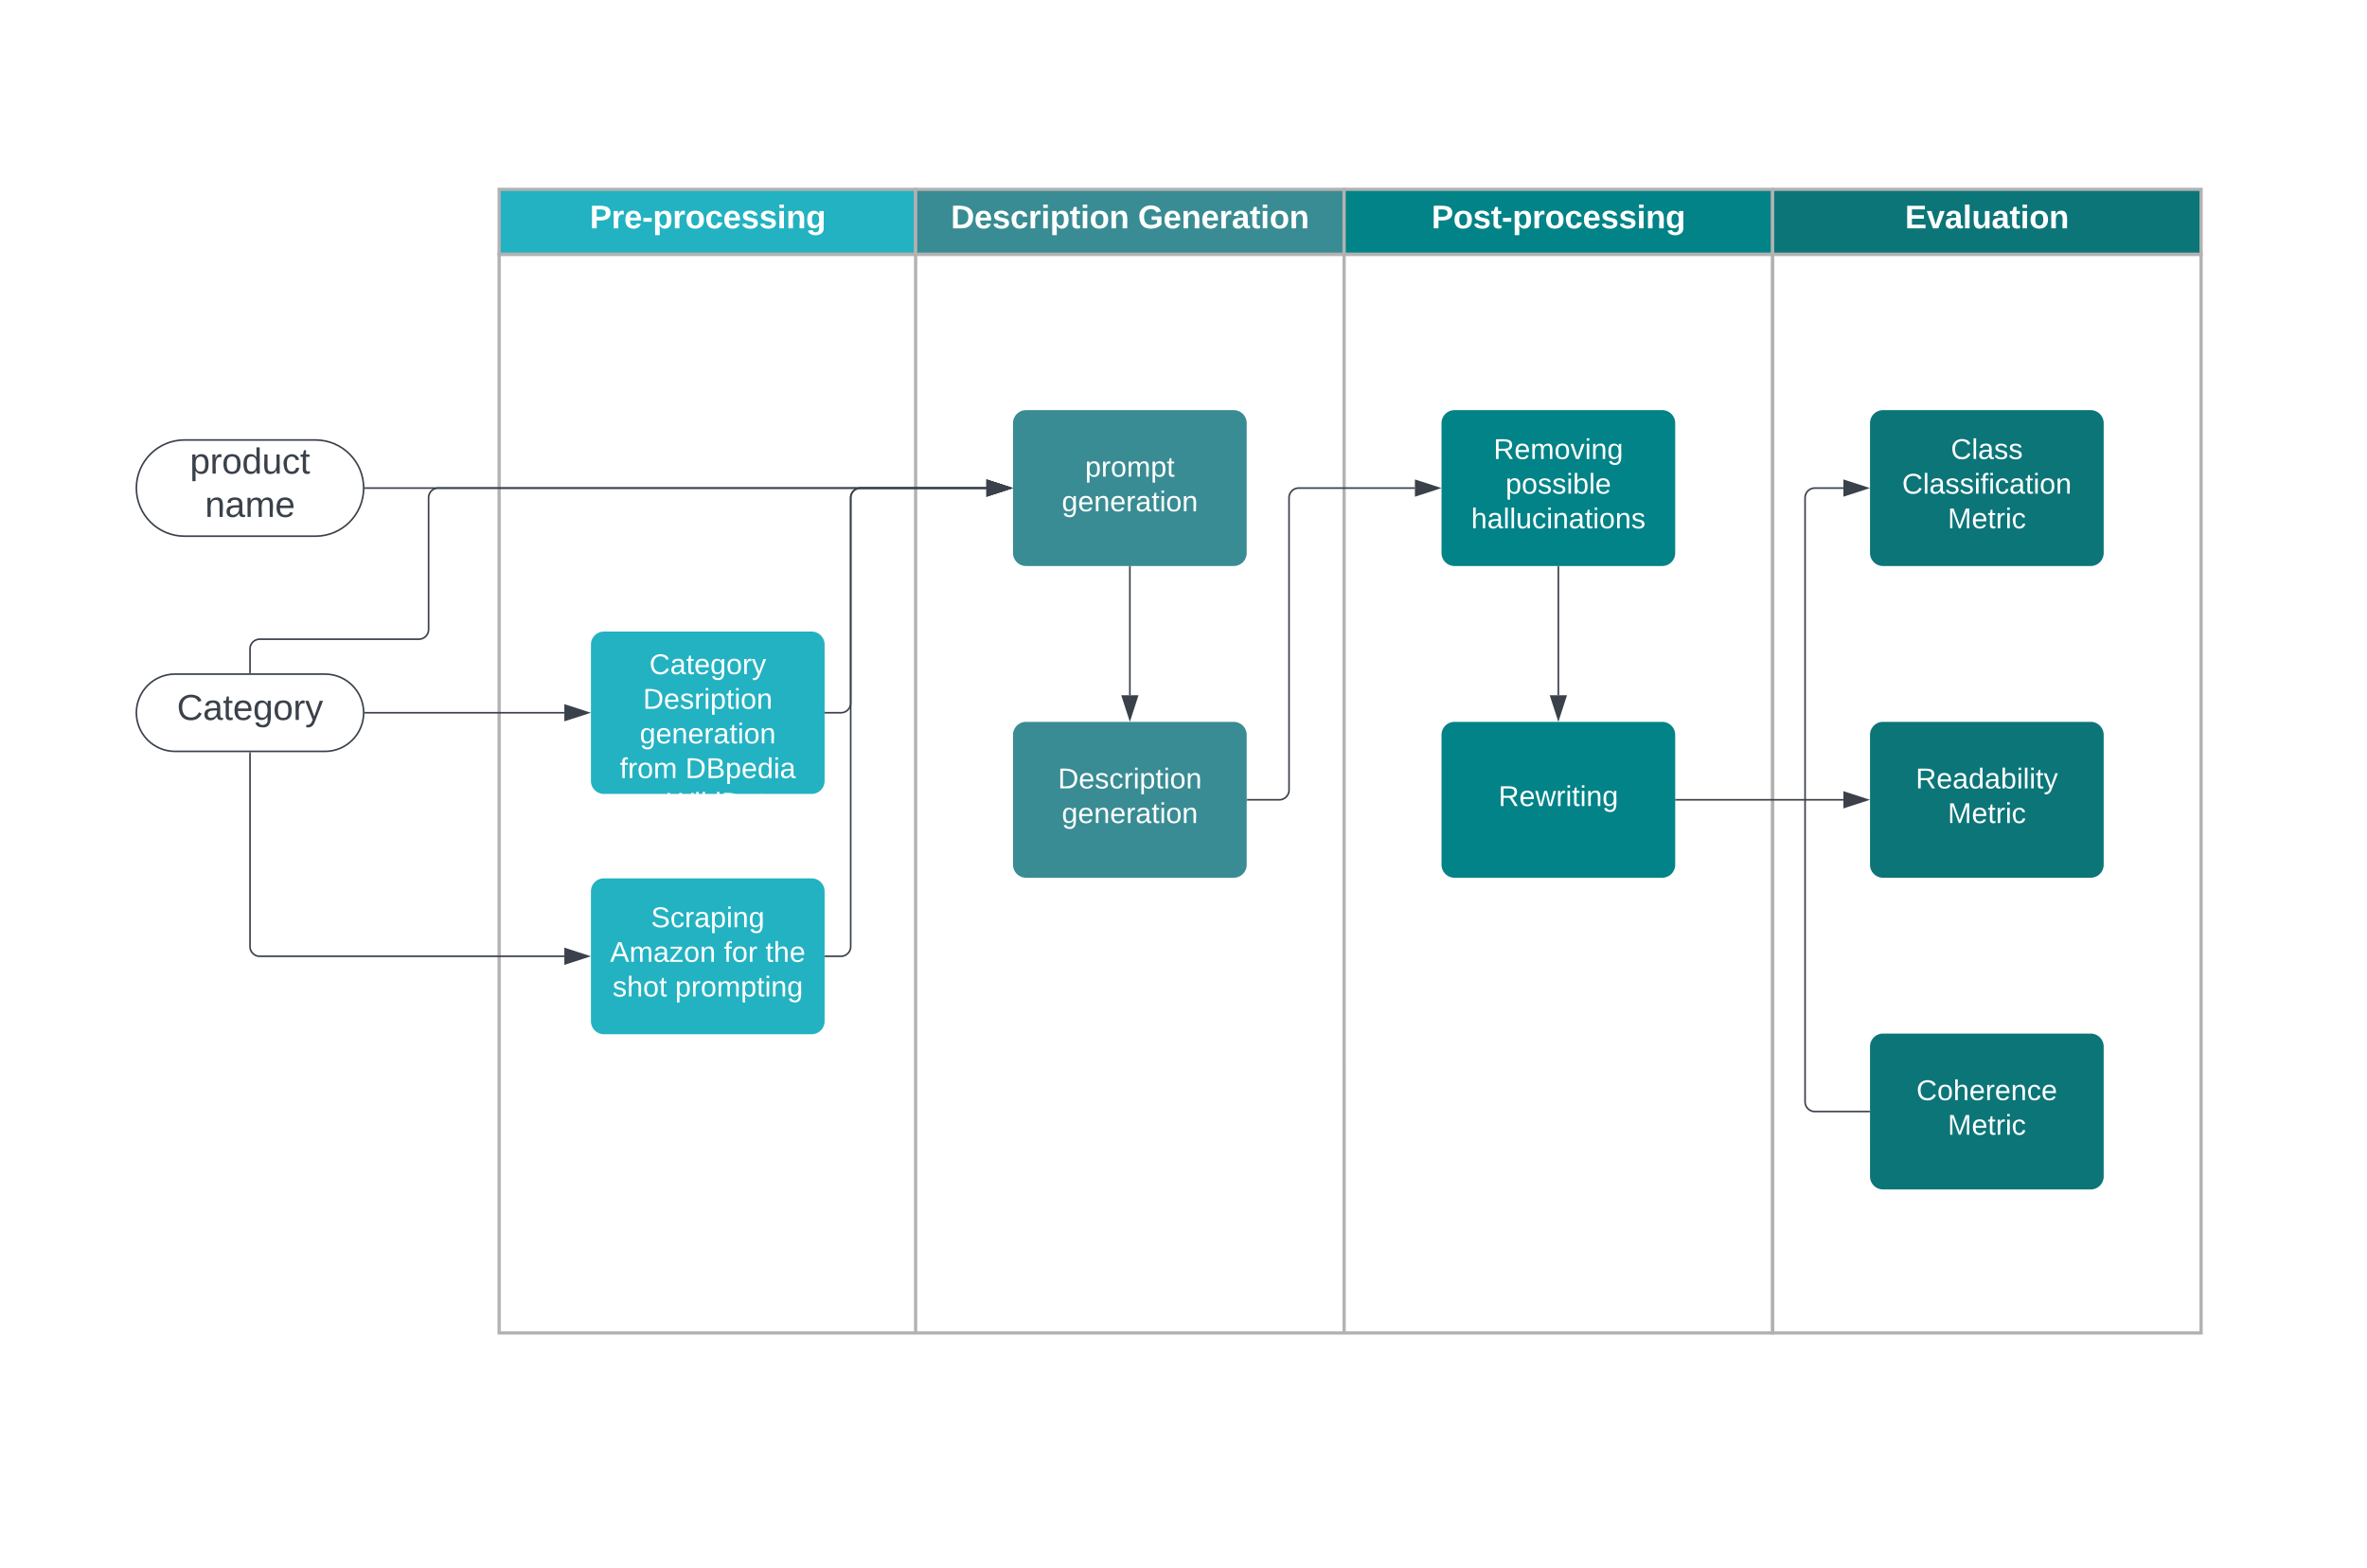 <svg xmlns="http://www.w3.org/2000/svg" xmlns:xlink="http://www.w3.org/1999/xlink" xmlns:lucid="lucid" width="1458" height="966"><g transform="translate(-436 -99)" lucid:page-tab-id="0_0"><path d="M0 0h2390.76v1300.73H0z" fill="#fff"/><path d="M743.45 255.62v-40H1000v40z" stroke="#b2b2b2" stroke-width="2" fill="#23b2c1"/><path d="M1000 215.62h263.93v40H1000z" stroke="#b2b2b2" stroke-width="2" fill="#398c93"/><path d="M1263.93 215.62h263.94v40h-263.93z" stroke="#b2b2b2" stroke-width="2" fill="#028387"/><path d="M1527.87 215.62h263.94v40h-263.93z" stroke="#b2b2b2" stroke-width="2" fill="#0c7578"/><path d="M1000 920H743.45V255.62H1000zM1000 255.62h263.93V920H1000zM1263.93 255.62h263.94V920h-263.93z" stroke="#b2b2b2" stroke-width="2" fill="none"/><path d="M1791.8 255.62V920h-263.93V255.62z" stroke="#b2b2b2" stroke-width="2" fill="none"/><use xlink:href="#a" transform="matrix(1,0,0,1,743.447,215.618) translate(55.861 24)"/><use xlink:href="#b" transform="matrix(1,0,0,1,1000,215.618) translate(21.694 24)"/><use xlink:href="#c" transform="matrix(1,0,0,1,1000,215.618) translate(136.972 24)"/><use xlink:href="#d" transform="matrix(1,0,0,1,1263.935,215.618) translate(53.861 24)"/><use xlink:href="#e" transform="matrix(1,0,0,1,1527.87,215.618) translate(81.556 24)"/><path d="M1060 359.62a8 8 0 0 1 8-8h127.93a8 8 0 0 1 8 8v80a8 8 0 0 1-8 8H1068a8 8 0 0 1-8-8z" stroke="#000" stroke-opacity="0" stroke-width="2" fill="#398c93"/><use xlink:href="#f" transform="matrix(1,0,0,1,1065,356.618) translate(39.395 35.972)"/><use xlink:href="#g" transform="matrix(1,0,0,1,1065,356.618) translate(25.074 57.306)"/><path d="M1323.93 359.62a8 8 0 0 1 8-8h127.94a8 8 0 0 1 8 8v80a8 8 0 0 1-8 8h-127.93a8 8 0 0 1-8-8z" stroke="#000" stroke-opacity="0" stroke-width="2" fill="#028387"/><use xlink:href="#h" transform="matrix(1,0,0,1,1328.935,356.618) translate(27.074 25.097)"/><use xlink:href="#i" transform="matrix(1,0,0,1,1328.935,356.618) translate(34.457 46.431)"/><use xlink:href="#j" transform="matrix(1,0,0,1,1328.935,356.618) translate(13.272 67.764)"/><path d="M1323.93 551.62a8 8 0 0 1 8-8h127.94a8 8 0 0 1 8 8v80a8 8 0 0 1-8 8h-127.93a8 8 0 0 1-8-8z" stroke="#000" stroke-opacity="0" stroke-width="2" fill="#028387"/><use xlink:href="#k" transform="matrix(1,0,0,1,1328.935,548.618) translate(30.086 46.847)"/><path d="M800 648a8 8 0 0 1 8-8h127.93a8 8 0 0 1 8 8v80a8 8 0 0 1-8 8H808a8 8 0 0 1-8-8z" stroke="#000" stroke-opacity="0" stroke-width="2" fill="#23b2c1"/><use xlink:href="#l" transform="matrix(1,0,0,1,805,645) translate(31.988 25.097)"/><use xlink:href="#m" transform="matrix(1,0,0,1,805,645) translate(6.802 46.431)"/><use xlink:href="#n" transform="matrix(1,0,0,1,805,645) translate(76.877 46.431)"/><use xlink:href="#o" transform="matrix(1,0,0,1,805,645) translate(102.506 46.431)"/><use xlink:href="#p" transform="matrix(1,0,0,1,805,645) translate(8.309 67.764)"/><use xlink:href="#q" transform="matrix(1,0,0,1,805,645) translate(46.827 67.764)"/><path d="M800 496a8 8 0 0 1 8-8h127.93a8 8 0 0 1 8 8v84a8 8 0 0 1-8 8H808a8 8 0 0 1-8-8z" stroke="#000" stroke-opacity="0" stroke-width="2" fill="#23b2c1"/><use xlink:href="#r" transform="matrix(1,0,0,1,812,500) translate(24 14.222)"/><use xlink:href="#s" transform="matrix(1,0,0,1,812,500) translate(20.099 35.556)"/><use xlink:href="#t" transform="matrix(1,0,0,1,812,500) translate(18.074 56.889)"/><use xlink:href="#u" transform="matrix(1,0,0,1,812,500) translate(5.778 78.222)"/><use xlink:href="#v" transform="matrix(1,0,0,1,812,500) translate(46.173 78.222)"/><use xlink:href="#w" transform="matrix(1,0,0,1,812,500) translate(14.198 99.556)"/><use xlink:href="#x" transform="matrix(1,0,0,1,812,500) translate(34.889 99.556)"/><path d="M661 538h122.62" stroke="#3a414a" fill="none"/><path d="M661 538.5h-.55l.05-.5-.02-.5h.53z" stroke="#3a414a" stroke-width=".05" fill="#3a414a"/><path d="M798.38 538l-14.26 4.63v-9.26z" stroke="#3a414a" fill="#3a414a"/><path d="M590 562.8V682a6 6 0 0 0 6 6h187.62" stroke="#3a414a" fill="none"/><path d="M590.5 562.82h-1v-.5h1z" stroke="#3a414a" stroke-width=".05" fill="#3a414a"/><path d="M798.38 688l-14.26 4.63v-9.26z" stroke="#3a414a" fill="#3a414a"/><path d="M636.2 514.2c13.14 0 23.8 10.65 23.8 23.8s-10.66 23.8-23.8 23.8h-92.4c-13.14 0-23.8-10.65-23.8-23.8s10.66-23.8 23.8-23.8z" stroke="#3a414a" fill="#fff"/><use xlink:href="#y" transform="matrix(1,0,0,1,527,516.572) translate(18 25.84)"/><path d="M630.37 370c16.36 0 29.63 13.25 29.63 29.62 0 16.36-13.27 29.63-29.63 29.63h-80.74c-16.36 0-29.63-13.27-29.63-29.63 0-16.37 13.27-29.63 29.63-29.63z" stroke="#3a414a" fill="#fff"/><use xlink:href="#z" transform="matrix(1,0,0,1,527,372.951) translate(25.999 17.778)"/><use xlink:href="#A" transform="matrix(1,0,0,1,527,372.951) translate(35.258 44.444)"/><path d="M1060 551.62a8 8 0 0 1 8-8h127.93a8 8 0 0 1 8 8v80a8 8 0 0 1-8 8H1068a8 8 0 0 1-8-8z" stroke="#000" stroke-opacity="0" stroke-width="2" fill="#398c93"/><use xlink:href="#B" transform="matrix(1,0,0,1,1065,548.618) translate(22.654 35.972)"/><use xlink:href="#g" transform="matrix(1,0,0,1,1065,548.618) translate(25.074 57.306)"/><path d="M1131.97 448.12v79.1" stroke="#3a414a" fill="none"/><path d="M1132.47 448.13h-1v-.5h1z" stroke="#3a414a" stroke-width=".05" fill="#3a414a"/><path d="M1131.97 542l-4.64-14.27h9.27z" stroke="#3a414a" fill="#3a414a"/><path d="M1204.43 591.62H1224a6 6 0 0 0 6-6v-180a6 6 0 0 1 6-6h71.55" stroke="#3a414a" fill="none"/><path d="M1204.45 592.12h-.52v-1h.52z" stroke="#3a414a" stroke-width=".05" fill="#3a414a"/><path d="M1322.32 399.62l-14.27 4.63v-9.27z" stroke="#3a414a" fill="#3a414a"/><path d="M1395.9 448.12v79.1" stroke="#3a414a" fill="none"/><path d="M1396.4 448.13h-1v-.5h1z" stroke="#3a414a" stroke-width=".05" fill="#3a414a"/><path d="M1395.9 542l-4.63-14.27h9.27z" stroke="#3a414a" fill="#3a414a"/><path d="M1587.87 359.62a8 8 0 0 1 8-8h127.94a8 8 0 0 1 8 8v80a8 8 0 0 1-8 8h-127.93a8 8 0 0 1-8-8z" stroke="#000" stroke-opacity="0" stroke-width="2" fill="#0c7578"/><use xlink:href="#C" transform="matrix(1,0,0,1,1592.87,356.618) translate(44.827 25.097)"/><use xlink:href="#D" transform="matrix(1,0,0,1,1592.87,356.618) translate(14.778 46.431)"/><use xlink:href="#E" transform="matrix(1,0,0,1,1592.87,356.618) translate(42.877 67.764)"/><path d="M1587.87 551.62a8 8 0 0 1 8-8h127.94a8 8 0 0 1 8 8v80a8 8 0 0 1-8 8h-127.93a8 8 0 0 1-8-8z" stroke="#000" stroke-opacity="0" stroke-width="2" fill="#0c7578"/><use xlink:href="#F" transform="matrix(1,0,0,1,1592.87,548.618) translate(23.148 35.972)"/><use xlink:href="#E" transform="matrix(1,0,0,1,1592.87,548.618) translate(42.877 57.306)"/><path d="M1587.87 743.62a8 8 0 0 1 8-8h127.94a8 8 0 0 1 8 8v80a8 8 0 0 1-8 8h-127.93a8 8 0 0 1-8-8z" stroke="#000" stroke-opacity="0" stroke-width="2" fill="#0c7578"/><g><use xlink:href="#G" transform="matrix(1,0,0,1,1592.87,740.618) translate(23.593 35.972)"/><use xlink:href="#E" transform="matrix(1,0,0,1,1592.87,740.618) translate(42.877 57.306)"/></g><path d="M1468.37 591.62h103.12" stroke="#3a414a" fill="none"/><path d="M1468.38 592.12h-.5v-1h.5z" stroke="#3a414a" stroke-width=".05" fill="#3a414a"/><path d="M1586.25 591.62l-14.26 4.63v-9.27z" stroke="#3a414a" fill="#3a414a"/><path d="M1587.37 783.62h-33.5a6 6 0 0 1-6-6v-372a6 6 0 0 1 6-6h17.62" stroke="#3a414a" fill="none"/><path d="M1587.87 784.12h-.5v-1h.5z" stroke="#3a414a" stroke-width=".05" fill="#3a414a"/><path d="M1586.25 399.62l-14.26 4.63v-9.27z" stroke="#3a414a" fill="#3a414a"/><path d="M661 399.62h382.62" stroke="#3a414a" fill="none"/><path d="M661 400.12h-.54l.04-.5v-.5h.5z" stroke="#3a414a" stroke-width=".05" fill="#3a414a"/><path d="M1058.38 399.62l-14.26 4.63v-9.27z" stroke="#3a414a" fill="#3a414a"/><path d="M944.43 538H954a6 6 0 0 0 6-6V405.62a6 6 0 0 1 6-6h77.62" stroke="#3a414a" fill="none"/><path d="M944.45 538.5h-.52v-1h.52z" stroke="#3a414a" stroke-width=".05" fill="#3a414a"/><path d="M1058.38 399.62l-14.26 4.63v-9.27z" stroke="#3a414a" fill="#3a414a"/><path d="M944.43 688H954a6 6 0 0 0 6-6V405.62a6 6 0 0 1 6-6h77.62" stroke="#3a414a" fill="none"/><path d="M944.45 688.5h-.52v-1h.52z" stroke="#3a414a" stroke-width=".05" fill="#3a414a"/><path d="M1058.38 399.62l-14.26 4.63v-9.27z" stroke="#3a414a" fill="#3a414a"/><path d="M590 513.2v-14.5a6 6 0 0 1 6-6h98a6 6 0 0 0 6-6V405.6a6 6 0 0 1 6-6h337.62" stroke="#3a414a" fill="none"/><path d="M590.5 513.7h-1v-.52h1z" stroke="#3a414a" stroke-width=".05" fill="#3a414a"/><path d="M1058.38 399.62l-14.26 4.63v-9.27z" stroke="#3a414a" fill="#3a414a"/><defs><path fill="#fff" d="M24-248c93 1 206-16 204 79-1 75-69 88-152 82V0H24v-248zm52 121c47 0 100 7 100-41 0-47-54-39-100-39v80" id="H"/><path fill="#fff" d="M135-150c-39-12-60 13-60 57V0H25l-1-190h47c2 13-1 29 3 40 6-28 27-53 61-41v41" id="I"/><path fill="#fff" d="M185-48c-13 30-37 53-82 52C43 2 14-33 14-96s30-98 90-98c62 0 83 45 84 108H66c0 31 8 55 39 56 18 0 30-7 34-22zm-45-69c5-46-57-63-70-21-2 6-4 13-4 21h74" id="J"/><path fill="#fff" d="M14-72v-43h91v43H14" id="K"/><path fill="#fff" d="M135-194c53 0 70 44 70 98 0 56-19 98-73 100-31 1-45-17-59-34 3 33 2 69 2 105H25l-1-265h48c2 10 0 23 3 31 11-24 29-35 60-35zM114-30c33 0 39-31 40-66 0-38-9-64-40-64-56 0-55 130 0 130" id="L"/><path fill="#fff" d="M110-194c64 0 96 36 96 99 0 64-35 99-97 99-61 0-95-36-95-99 0-62 34-99 96-99zm-1 164c35 0 45-28 45-65 0-40-10-65-43-65-34 0-45 26-45 65 0 36 10 65 43 65" id="M"/><path fill="#fff" d="M190-63c-7 42-38 67-86 67-59 0-84-38-90-98-12-110 154-137 174-36l-49 2c-2-19-15-32-35-32-30 0-35 28-38 64-6 74 65 87 74 30" id="N"/><path fill="#fff" d="M137-138c1-29-70-34-71-4 15 46 118 7 119 86 1 83-164 76-172 9l43-7c4 19 20 25 44 25 33 8 57-30 24-41C81-84 22-81 20-136c-2-80 154-74 161-7" id="O"/><path fill="#fff" d="M25-224v-37h50v37H25zM25 0v-190h50V0H25" id="P"/><path fill="#fff" d="M135-194c87-1 58 113 63 194h-50c-7-57 23-157-34-157-59 0-34 97-39 157H25l-1-190h47c2 12-1 28 3 38 12-26 28-41 61-42" id="Q"/><path fill="#fff" d="M195-6C206 82 75 100 31 46c-4-6-6-13-8-21l49-6c3 16 16 24 34 25 40 0 42-37 40-79-11 22-30 35-61 35-53 0-70-43-70-97 0-56 18-96 73-97 30 0 46 14 59 34l2-30h47zm-90-29c32 0 41-27 41-63 0-35-9-62-40-62-32 0-39 29-40 63 0 36 9 62 39 62" id="R"/><g id="a"><use transform="matrix(0.056,0,0,0.056,0,0)" xlink:href="#H"/><use transform="matrix(0.056,0,0,0.056,13.333,0)" xlink:href="#I"/><use transform="matrix(0.056,0,0,0.056,21.111,0)" xlink:href="#J"/><use transform="matrix(0.056,0,0,0.056,32.222,0)" xlink:href="#K"/><use transform="matrix(0.056,0,0,0.056,38.833,0)" xlink:href="#L"/><use transform="matrix(0.056,0,0,0.056,51,0)" xlink:href="#I"/><use transform="matrix(0.056,0,0,0.056,58.778,0)" xlink:href="#M"/><use transform="matrix(0.056,0,0,0.056,70.944,0)" xlink:href="#N"/><use transform="matrix(0.056,0,0,0.056,82.056,0)" xlink:href="#J"/><use transform="matrix(0.056,0,0,0.056,93.167,0)" xlink:href="#O"/><use transform="matrix(0.056,0,0,0.056,104.278,0)" xlink:href="#O"/><use transform="matrix(0.056,0,0,0.056,115.389,0)" xlink:href="#P"/><use transform="matrix(0.056,0,0,0.056,120.944,0)" xlink:href="#Q"/><use transform="matrix(0.056,0,0,0.056,133.111,0)" xlink:href="#R"/></g><path fill="#fff" d="M24-248c120-7 223 5 221 122C244-46 201 0 124 0H24v-248zM76-40c74 7 117-18 117-86 0-67-45-88-117-82v168" id="S"/><path fill="#fff" d="M115-3C79 11 28 4 28-45v-112H4v-33h27l15-45h31v45h36v33H77v99c-1 23 16 31 38 25v30" id="T"/><g id="b"><use transform="matrix(0.056,0,0,0.056,0,0)" xlink:href="#S"/><use transform="matrix(0.056,0,0,0.056,14.389,0)" xlink:href="#J"/><use transform="matrix(0.056,0,0,0.056,25.5,0)" xlink:href="#O"/><use transform="matrix(0.056,0,0,0.056,36.611,0)" xlink:href="#N"/><use transform="matrix(0.056,0,0,0.056,47.722,0)" xlink:href="#I"/><use transform="matrix(0.056,0,0,0.056,55.5,0)" xlink:href="#P"/><use transform="matrix(0.056,0,0,0.056,61.056,0)" xlink:href="#L"/><use transform="matrix(0.056,0,0,0.056,73.222,0)" xlink:href="#T"/><use transform="matrix(0.056,0,0,0.056,79.833,0)" xlink:href="#P"/><use transform="matrix(0.056,0,0,0.056,85.389,0)" xlink:href="#M"/><use transform="matrix(0.056,0,0,0.056,97.556,0)" xlink:href="#Q"/></g><path fill="#fff" d="M67-125c0 54 23 88 75 88 28 0 53-7 68-21v-34h-60v-39h108v91C232-14 192 4 140 4 58 4 20-42 15-125 8-236 126-280 215-234c19 10 29 26 37 47l-47 15c-11-23-29-39-63-39-53 1-75 33-75 86" id="U"/><path fill="#fff" d="M133-34C117-15 103 5 69 4 32 3 11-16 11-54c-1-60 55-63 116-61 1-26-3-47-28-47-18 1-26 9-28 27l-52-2c7-38 36-58 82-57s74 22 75 68l1 82c-1 14 12 18 25 15v27c-30 8-71 5-69-32zm-48 3c29 0 43-24 42-57-32 0-66-3-65 30 0 17 8 27 23 27" id="V"/><g id="c"><use transform="matrix(0.056,0,0,0.056,0,0)" xlink:href="#U"/><use transform="matrix(0.056,0,0,0.056,15.556,0)" xlink:href="#J"/><use transform="matrix(0.056,0,0,0.056,26.667,0)" xlink:href="#Q"/><use transform="matrix(0.056,0,0,0.056,38.833,0)" xlink:href="#J"/><use transform="matrix(0.056,0,0,0.056,49.944,0)" xlink:href="#I"/><use transform="matrix(0.056,0,0,0.056,57.722,0)" xlink:href="#V"/><use transform="matrix(0.056,0,0,0.056,68.833,0)" xlink:href="#T"/><use transform="matrix(0.056,0,0,0.056,75.444,0)" xlink:href="#P"/><use transform="matrix(0.056,0,0,0.056,81,0)" xlink:href="#M"/><use transform="matrix(0.056,0,0,0.056,93.167,0)" xlink:href="#Q"/></g><g id="d"><use transform="matrix(0.056,0,0,0.056,0,0)" xlink:href="#H"/><use transform="matrix(0.056,0,0,0.056,13.333,0)" xlink:href="#M"/><use transform="matrix(0.056,0,0,0.056,25.5,0)" xlink:href="#O"/><use transform="matrix(0.056,0,0,0.056,36.611,0)" xlink:href="#T"/><use transform="matrix(0.056,0,0,0.056,43.222,0)" xlink:href="#K"/><use transform="matrix(0.056,0,0,0.056,49.833,0)" xlink:href="#L"/><use transform="matrix(0.056,0,0,0.056,62,0)" xlink:href="#I"/><use transform="matrix(0.056,0,0,0.056,69.778,0)" xlink:href="#M"/><use transform="matrix(0.056,0,0,0.056,81.944,0)" xlink:href="#N"/><use transform="matrix(0.056,0,0,0.056,93.056,0)" xlink:href="#J"/><use transform="matrix(0.056,0,0,0.056,104.167,0)" xlink:href="#O"/><use transform="matrix(0.056,0,0,0.056,115.278,0)" xlink:href="#O"/><use transform="matrix(0.056,0,0,0.056,126.389,0)" xlink:href="#P"/><use transform="matrix(0.056,0,0,0.056,131.944,0)" xlink:href="#Q"/><use transform="matrix(0.056,0,0,0.056,144.111,0)" xlink:href="#R"/></g><path fill="#fff" d="M24 0v-248h195v40H76v63h132v40H76v65h150V0H24" id="W"/><path fill="#fff" d="M128 0H69L1-190h53L99-40l48-150h52" id="X"/><path fill="#fff" d="M25 0v-261h50V0H25" id="Y"/><path fill="#fff" d="M85 4C-2 5 27-109 22-190h50c7 57-23 150 33 157 60-5 35-97 40-157h50l1 190h-47c-2-12 1-28-3-38-12 25-28 42-61 42" id="Z"/><g id="e"><use transform="matrix(0.056,0,0,0.056,0,0)" xlink:href="#W"/><use transform="matrix(0.056,0,0,0.056,13.333,0)" xlink:href="#X"/><use transform="matrix(0.056,0,0,0.056,24.444,0)" xlink:href="#V"/><use transform="matrix(0.056,0,0,0.056,35.556,0)" xlink:href="#Y"/><use transform="matrix(0.056,0,0,0.056,41.111,0)" xlink:href="#Z"/><use transform="matrix(0.056,0,0,0.056,53.278,0)" xlink:href="#V"/><use transform="matrix(0.056,0,0,0.056,64.389,0)" xlink:href="#T"/><use transform="matrix(0.056,0,0,0.056,71,0)" xlink:href="#P"/><use transform="matrix(0.056,0,0,0.056,76.556,0)" xlink:href="#M"/><use transform="matrix(0.056,0,0,0.056,88.722,0)" xlink:href="#Q"/></g><path fill="#fff" d="M115-194c55 1 70 41 70 98S169 2 115 4C84 4 66-9 55-30l1 105H24l-1-265h31l2 30c10-21 28-34 59-34zm-8 174c40 0 45-34 45-75s-6-73-45-74c-42 0-51 32-51 76 0 43 10 73 51 73" id="aa"/><path fill="#fff" d="M114-163C36-179 61-72 57 0H25l-1-190h30c1 12-1 29 2 39 6-27 23-49 58-41v29" id="ab"/><path fill="#fff" d="M100-194c62-1 85 37 85 99 1 63-27 99-86 99S16-35 15-95c0-66 28-99 85-99zM99-20c44 1 53-31 53-75 0-43-8-75-51-75s-53 32-53 75 10 74 51 75" id="ac"/><path fill="#fff" d="M210-169c-67 3-38 105-44 169h-31v-121c0-29-5-50-35-48C34-165 62-65 56 0H25l-1-190h30c1 10-1 24 2 32 10-44 99-50 107 0 11-21 27-35 58-36 85-2 47 119 55 194h-31v-121c0-29-5-49-35-48" id="ad"/><path fill="#fff" d="M59-47c-2 24 18 29 38 22v24C64 9 27 4 27-40v-127H5v-23h24l9-43h21v43h35v23H59v120" id="ae"/><g id="f"><use transform="matrix(0.049,0,0,0.049,0,0)" xlink:href="#aa"/><use transform="matrix(0.049,0,0,0.049,9.877,0)" xlink:href="#ab"/><use transform="matrix(0.049,0,0,0.049,15.753,0)" xlink:href="#ac"/><use transform="matrix(0.049,0,0,0.049,25.63,0)" xlink:href="#ad"/><use transform="matrix(0.049,0,0,0.049,40.395,0)" xlink:href="#aa"/><use transform="matrix(0.049,0,0,0.049,50.272,0)" xlink:href="#ae"/></g><path fill="#fff" d="M177-190C167-65 218 103 67 71c-23-6-38-20-44-43l32-5c15 47 100 32 89-28v-30C133-14 115 1 83 1 29 1 15-40 15-95c0-56 16-97 71-98 29-1 48 16 59 35 1-10 0-23 2-32h30zM94-22c36 0 50-32 50-73 0-42-14-75-50-75-39 0-46 34-46 75s6 73 46 73" id="af"/><path fill="#fff" d="M100-194c63 0 86 42 84 106H49c0 40 14 67 53 68 26 1 43-12 49-29l28 8c-11 28-37 45-77 45C44 4 14-33 15-96c1-61 26-98 85-98zm52 81c6-60-76-77-97-28-3 7-6 17-6 28h103" id="ag"/><path fill="#fff" d="M117-194c89-4 53 116 60 194h-32v-121c0-31-8-49-39-48C34-167 62-67 57 0H25l-1-190h30c1 10-1 24 2 32 11-22 29-35 61-36" id="ah"/><path fill="#fff" d="M141-36C126-15 110 5 73 4 37 3 15-17 15-53c-1-64 63-63 125-63 3-35-9-54-41-54-24 1-41 7-42 31l-33-3c5-37 33-52 76-52 45 0 72 20 72 64v82c-1 20 7 32 28 27v20c-31 9-61-2-59-35zM48-53c0 20 12 33 32 33 41-3 63-29 60-74-43 2-92-5-92 41" id="ai"/><path fill="#fff" d="M24-231v-30h32v30H24zM24 0v-190h32V0H24" id="aj"/><g id="g"><use transform="matrix(0.049,0,0,0.049,0,0)" xlink:href="#af"/><use transform="matrix(0.049,0,0,0.049,9.877,0)" xlink:href="#ag"/><use transform="matrix(0.049,0,0,0.049,19.753,0)" xlink:href="#ah"/><use transform="matrix(0.049,0,0,0.049,29.63,0)" xlink:href="#ag"/><use transform="matrix(0.049,0,0,0.049,39.506,0)" xlink:href="#ab"/><use transform="matrix(0.049,0,0,0.049,45.383,0)" xlink:href="#ai"/><use transform="matrix(0.049,0,0,0.049,55.259,0)" xlink:href="#ae"/><use transform="matrix(0.049,0,0,0.049,60.198,0)" xlink:href="#aj"/><use transform="matrix(0.049,0,0,0.049,64.099,0)" xlink:href="#ac"/><use transform="matrix(0.049,0,0,0.049,73.975,0)" xlink:href="#ah"/></g><path fill="#fff" d="M233-177c-1 41-23 64-60 70L243 0h-38l-65-103H63V0H30v-248c88 3 205-21 203 71zM63-129c60-2 137 13 137-47 0-61-80-42-137-45v92" id="ak"/><path fill="#fff" d="M108 0H70L1-190h34L89-25l56-165h34" id="al"/><g id="h"><use transform="matrix(0.049,0,0,0.049,0,0)" xlink:href="#ak"/><use transform="matrix(0.049,0,0,0.049,12.79,0)" xlink:href="#ag"/><use transform="matrix(0.049,0,0,0.049,22.667,0)" xlink:href="#ad"/><use transform="matrix(0.049,0,0,0.049,37.432,0)" xlink:href="#ac"/><use transform="matrix(0.049,0,0,0.049,47.309,0)" xlink:href="#al"/><use transform="matrix(0.049,0,0,0.049,56.198,0)" xlink:href="#aj"/><use transform="matrix(0.049,0,0,0.049,60.099,0)" xlink:href="#ah"/><use transform="matrix(0.049,0,0,0.049,69.975,0)" xlink:href="#af"/></g><path fill="#fff" d="M135-143c-3-34-86-38-87 0 15 53 115 12 119 90S17 21 10-45l28-5c4 36 97 45 98 0-10-56-113-15-118-90-4-57 82-63 122-42 12 7 21 19 24 35" id="am"/><path fill="#fff" d="M115-194c53 0 69 39 70 98 0 66-23 100-70 100C84 3 66-7 56-30L54 0H23l1-261h32v101c10-23 28-34 59-34zm-8 174c40 0 45-34 45-75 0-40-5-75-45-74-42 0-51 32-51 76 0 43 10 73 51 73" id="an"/><path fill="#fff" d="M24 0v-261h32V0H24" id="ao"/><g id="i"><use transform="matrix(0.049,0,0,0.049,0,0)" xlink:href="#aa"/><use transform="matrix(0.049,0,0,0.049,9.877,0)" xlink:href="#ac"/><use transform="matrix(0.049,0,0,0.049,19.753,0)" xlink:href="#am"/><use transform="matrix(0.049,0,0,0.049,28.642,0)" xlink:href="#am"/><use transform="matrix(0.049,0,0,0.049,37.531,0)" xlink:href="#aj"/><use transform="matrix(0.049,0,0,0.049,41.432,0)" xlink:href="#an"/><use transform="matrix(0.049,0,0,0.049,51.309,0)" xlink:href="#ao"/><use transform="matrix(0.049,0,0,0.049,55.21,0)" xlink:href="#ag"/></g><path fill="#fff" d="M106-169C34-169 62-67 57 0H25v-261h32l-1 103c12-21 28-36 61-36 89 0 53 116 60 194h-32v-121c2-32-8-49-39-48" id="ap"/><path fill="#fff" d="M84 4C-5 8 30-112 23-190h32v120c0 31 7 50 39 49 72-2 45-101 50-169h31l1 190h-30c-1-10 1-25-2-33-11 22-28 36-60 37" id="aq"/><path fill="#fff" d="M96-169c-40 0-48 33-48 73s9 75 48 75c24 0 41-14 43-38l32 2c-6 37-31 61-74 61-59 0-76-41-82-99-10-93 101-131 147-64 4 7 5 14 7 22l-32 3c-4-21-16-35-41-35" id="ar"/><g id="j"><use transform="matrix(0.049,0,0,0.049,0,0)" xlink:href="#ap"/><use transform="matrix(0.049,0,0,0.049,9.877,0)" xlink:href="#ai"/><use transform="matrix(0.049,0,0,0.049,19.753,0)" xlink:href="#ao"/><use transform="matrix(0.049,0,0,0.049,23.654,0)" xlink:href="#ao"/><use transform="matrix(0.049,0,0,0.049,27.556,0)" xlink:href="#aq"/><use transform="matrix(0.049,0,0,0.049,37.432,0)" xlink:href="#ar"/><use transform="matrix(0.049,0,0,0.049,46.321,0)" xlink:href="#aj"/><use transform="matrix(0.049,0,0,0.049,50.222,0)" xlink:href="#ah"/><use transform="matrix(0.049,0,0,0.049,60.099,0)" xlink:href="#ai"/><use transform="matrix(0.049,0,0,0.049,69.975,0)" xlink:href="#ae"/><use transform="matrix(0.049,0,0,0.049,74.914,0)" xlink:href="#aj"/><use transform="matrix(0.049,0,0,0.049,78.815,0)" xlink:href="#ac"/><use transform="matrix(0.049,0,0,0.049,88.691,0)" xlink:href="#ah"/><use transform="matrix(0.049,0,0,0.049,98.568,0)" xlink:href="#am"/></g><path fill="#fff" d="M206 0h-36l-40-164L89 0H53L-1-190h32L70-26l43-164h34l41 164 42-164h31" id="as"/><g id="k"><use transform="matrix(0.049,0,0,0.049,0,0)" xlink:href="#ak"/><use transform="matrix(0.049,0,0,0.049,12.79,0)" xlink:href="#ag"/><use transform="matrix(0.049,0,0,0.049,22.667,0)" xlink:href="#as"/><use transform="matrix(0.049,0,0,0.049,35.457,0)" xlink:href="#ab"/><use transform="matrix(0.049,0,0,0.049,41.333,0)" xlink:href="#aj"/><use transform="matrix(0.049,0,0,0.049,45.235,0)" xlink:href="#ae"/><use transform="matrix(0.049,0,0,0.049,50.173,0)" xlink:href="#aj"/><use transform="matrix(0.049,0,0,0.049,54.074,0)" xlink:href="#ah"/><use transform="matrix(0.049,0,0,0.049,63.951,0)" xlink:href="#af"/></g><path fill="#fff" d="M185-189c-5-48-123-54-124 2 14 75 158 14 163 119 3 78-121 87-175 55-17-10-28-26-33-46l33-7c5 56 141 63 141-1 0-78-155-14-162-118-5-82 145-84 179-34 5 7 8 16 11 25" id="at"/><g id="l"><use transform="matrix(0.049,0,0,0.049,0,0)" xlink:href="#at"/><use transform="matrix(0.049,0,0,0.049,11.852,0)" xlink:href="#ar"/><use transform="matrix(0.049,0,0,0.049,20.741,0)" xlink:href="#ab"/><use transform="matrix(0.049,0,0,0.049,26.617,0)" xlink:href="#ai"/><use transform="matrix(0.049,0,0,0.049,36.494,0)" xlink:href="#aa"/><use transform="matrix(0.049,0,0,0.049,46.37,0)" xlink:href="#aj"/><use transform="matrix(0.049,0,0,0.049,50.272,0)" xlink:href="#ah"/><use transform="matrix(0.049,0,0,0.049,60.148,0)" xlink:href="#af"/></g><path fill="#fff" d="M205 0l-28-72H64L36 0H1l101-248h38L239 0h-34zm-38-99l-47-123c-12 45-31 82-46 123h93" id="au"/><path fill="#fff" d="M9 0v-24l116-142H16v-24h144v24L44-24h123V0H9" id="av"/><g id="m"><use transform="matrix(0.049,0,0,0.049,0,0)" xlink:href="#au"/><use transform="matrix(0.049,0,0,0.049,11.852,0)" xlink:href="#ad"/><use transform="matrix(0.049,0,0,0.049,26.617,0)" xlink:href="#ai"/><use transform="matrix(0.049,0,0,0.049,36.494,0)" xlink:href="#av"/><use transform="matrix(0.049,0,0,0.049,45.383,0)" xlink:href="#ac"/><use transform="matrix(0.049,0,0,0.049,55.259,0)" xlink:href="#ah"/></g><path fill="#fff" d="M101-234c-31-9-42 10-38 44h38v23H63V0H32v-167H5v-23h27c-7-52 17-82 69-68v24" id="aw"/><g id="n"><use transform="matrix(0.049,0,0,0.049,0,0)" xlink:href="#aw"/><use transform="matrix(0.049,0,0,0.049,4.938,0)" xlink:href="#ac"/><use transform="matrix(0.049,0,0,0.049,14.815,0)" xlink:href="#ab"/></g><g id="o"><use transform="matrix(0.049,0,0,0.049,0,0)" xlink:href="#ae"/><use transform="matrix(0.049,0,0,0.049,4.938,0)" xlink:href="#ap"/><use transform="matrix(0.049,0,0,0.049,14.815,0)" xlink:href="#ag"/></g><g id="p"><use transform="matrix(0.049,0,0,0.049,0,0)" xlink:href="#am"/><use transform="matrix(0.049,0,0,0.049,8.889,0)" xlink:href="#ap"/><use transform="matrix(0.049,0,0,0.049,18.765,0)" xlink:href="#ac"/><use transform="matrix(0.049,0,0,0.049,28.642,0)" xlink:href="#ae"/></g><g id="q"><use transform="matrix(0.049,0,0,0.049,0,0)" xlink:href="#aa"/><use transform="matrix(0.049,0,0,0.049,9.877,0)" xlink:href="#ab"/><use transform="matrix(0.049,0,0,0.049,15.753,0)" xlink:href="#ac"/><use transform="matrix(0.049,0,0,0.049,25.63,0)" xlink:href="#ad"/><use transform="matrix(0.049,0,0,0.049,40.395,0)" xlink:href="#aa"/><use transform="matrix(0.049,0,0,0.049,50.272,0)" xlink:href="#ae"/><use transform="matrix(0.049,0,0,0.049,55.21,0)" xlink:href="#aj"/><use transform="matrix(0.049,0,0,0.049,59.111,0)" xlink:href="#ah"/><use transform="matrix(0.049,0,0,0.049,68.988,0)" xlink:href="#af"/></g><path fill="#fff" d="M212-179c-10-28-35-45-73-45-59 0-87 40-87 99 0 60 29 101 89 101 43 0 62-24 78-52l27 14C228-24 195 4 139 4 59 4 22-46 18-125c-6-104 99-153 187-111 19 9 31 26 39 46" id="ax"/><path fill="#fff" d="M179-190L93 31C79 59 56 82 12 73V49c39 6 53-20 64-50L1-190h34L92-34l54-156h33" id="ay"/><g id="r"><use transform="matrix(0.049,0,0,0.049,0,0)" xlink:href="#ax"/><use transform="matrix(0.049,0,0,0.049,12.79,0)" xlink:href="#ai"/><use transform="matrix(0.049,0,0,0.049,22.667,0)" xlink:href="#ae"/><use transform="matrix(0.049,0,0,0.049,27.605,0)" xlink:href="#ag"/><use transform="matrix(0.049,0,0,0.049,37.481,0)" xlink:href="#af"/><use transform="matrix(0.049,0,0,0.049,47.358,0)" xlink:href="#ac"/><use transform="matrix(0.049,0,0,0.049,57.235,0)" xlink:href="#ab"/><use transform="matrix(0.049,0,0,0.049,63.111,0)" xlink:href="#ay"/></g><path fill="#fff" d="M30-248c118-7 216 8 213 122C240-48 200 0 122 0H30v-248zM63-27c89 8 146-16 146-99s-60-101-146-95v194" id="az"/><g id="s"><use transform="matrix(0.049,0,0,0.049,0,0)" xlink:href="#az"/><use transform="matrix(0.049,0,0,0.049,12.79,0)" xlink:href="#ag"/><use transform="matrix(0.049,0,0,0.049,22.667,0)" xlink:href="#am"/><use transform="matrix(0.049,0,0,0.049,31.556,0)" xlink:href="#ab"/><use transform="matrix(0.049,0,0,0.049,37.432,0)" xlink:href="#aj"/><use transform="matrix(0.049,0,0,0.049,41.333,0)" xlink:href="#aa"/><use transform="matrix(0.049,0,0,0.049,51.21,0)" xlink:href="#ae"/><use transform="matrix(0.049,0,0,0.049,56.148,0)" xlink:href="#aj"/><use transform="matrix(0.049,0,0,0.049,60.049,0)" xlink:href="#ac"/><use transform="matrix(0.049,0,0,0.049,69.926,0)" xlink:href="#ah"/></g><g id="t"><use transform="matrix(0.049,0,0,0.049,0,0)" xlink:href="#af"/><use transform="matrix(0.049,0,0,0.049,9.877,0)" xlink:href="#ag"/><use transform="matrix(0.049,0,0,0.049,19.753,0)" xlink:href="#ah"/><use transform="matrix(0.049,0,0,0.049,29.63,0)" xlink:href="#ag"/><use transform="matrix(0.049,0,0,0.049,39.506,0)" xlink:href="#ab"/><use transform="matrix(0.049,0,0,0.049,45.383,0)" xlink:href="#ai"/><use transform="matrix(0.049,0,0,0.049,55.259,0)" xlink:href="#ae"/><use transform="matrix(0.049,0,0,0.049,60.198,0)" xlink:href="#aj"/><use transform="matrix(0.049,0,0,0.049,64.099,0)" xlink:href="#ac"/><use transform="matrix(0.049,0,0,0.049,73.975,0)" xlink:href="#ah"/></g><g id="u"><use transform="matrix(0.049,0,0,0.049,0,0)" xlink:href="#aw"/><use transform="matrix(0.049,0,0,0.049,4.938,0)" xlink:href="#ab"/><use transform="matrix(0.049,0,0,0.049,10.815,0)" xlink:href="#ac"/><use transform="matrix(0.049,0,0,0.049,20.691,0)" xlink:href="#ad"/></g><path fill="#fff" d="M160-131c35 5 61 23 61 61C221 17 115-2 30 0v-248c76 3 177-17 177 60 0 33-19 50-47 57zm-97-11c50-1 110 9 110-42 0-47-63-36-110-37v79zm0 115c55-2 124 14 124-45 0-56-70-42-124-44v89" id="aA"/><path fill="#fff" d="M85-194c31 0 48 13 60 33l-1-100h32l1 261h-30c-2-10 0-23-3-31C134-8 116 4 85 4 32 4 16-35 15-94c0-66 23-100 70-100zm9 24c-40 0-46 34-46 75 0 40 6 74 45 74 42 0 51-32 51-76 0-42-9-74-50-73" id="aB"/><g id="v"><use transform="matrix(0.049,0,0,0.049,0,0)" xlink:href="#az"/><use transform="matrix(0.049,0,0,0.049,12.79,0)" xlink:href="#aA"/><use transform="matrix(0.049,0,0,0.049,24.642,0)" xlink:href="#aa"/><use transform="matrix(0.049,0,0,0.049,34.519,0)" xlink:href="#ag"/><use transform="matrix(0.049,0,0,0.049,44.395,0)" xlink:href="#aB"/><use transform="matrix(0.049,0,0,0.049,54.272,0)" xlink:href="#aj"/><use transform="matrix(0.049,0,0,0.049,58.173,0)" xlink:href="#ai"/></g><g id="w"><use transform="matrix(0.049,0,0,0.049,0,0)" xlink:href="#ac"/><use transform="matrix(0.049,0,0,0.049,9.877,0)" xlink:href="#ab"/></g><path fill="#fff" d="M266 0h-40l-56-210L115 0H75L2-248h35L96-30l15-64 43-154h32l59 218 59-218h35" id="aC"/><path fill="#fff" d="M143 0L79-87 56-68V0H24v-261h32v163l83-92h37l-77 82L181 0h-38" id="aD"/><g id="x"><use transform="matrix(0.049,0,0,0.049,0,0)" xlink:href="#aC"/><use transform="matrix(0.049,0,0,0.049,16.741,0)" xlink:href="#aj"/><use transform="matrix(0.049,0,0,0.049,20.642,0)" xlink:href="#aD"/><use transform="matrix(0.049,0,0,0.049,29.531,0)" xlink:href="#aj"/><use transform="matrix(0.049,0,0,0.049,33.432,0)" xlink:href="#az"/><use transform="matrix(0.049,0,0,0.049,46.222,0)" xlink:href="#ai"/><use transform="matrix(0.049,0,0,0.049,56.099,0)" xlink:href="#ae"/><use transform="matrix(0.049,0,0,0.049,61.037,0)" xlink:href="#ai"/></g><path fill="#3a414a" d="M212-179c-10-28-35-45-73-45-59 0-87 40-87 99 0 60 29 101 89 101 43 0 62-24 78-52l27 14C228-24 195 4 139 4 59 4 22-46 18-125c-6-104 99-153 187-111 19 9 31 26 39 46" id="aE"/><path fill="#3a414a" d="M141-36C126-15 110 5 73 4 37 3 15-17 15-53c-1-64 63-63 125-63 3-35-9-54-41-54-24 1-41 7-42 31l-33-3c5-37 33-52 76-52 45 0 72 20 72 64v82c-1 20 7 32 28 27v20c-31 9-61-2-59-35zM48-53c0 20 12 33 32 33 41-3 63-29 60-74-43 2-92-5-92 41" id="aF"/><path fill="#3a414a" d="M59-47c-2 24 18 29 38 22v24C64 9 27 4 27-40v-127H5v-23h24l9-43h21v43h35v23H59v120" id="aG"/><path fill="#3a414a" d="M100-194c63 0 86 42 84 106H49c0 40 14 67 53 68 26 1 43-12 49-29l28 8c-11 28-37 45-77 45C44 4 14-33 15-96c1-61 26-98 85-98zm52 81c6-60-76-77-97-28-3 7-6 17-6 28h103" id="aH"/><path fill="#3a414a" d="M177-190C167-65 218 103 67 71c-23-6-38-20-44-43l32-5c15 47 100 32 89-28v-30C133-14 115 1 83 1 29 1 15-40 15-95c0-56 16-97 71-98 29-1 48 16 59 35 1-10 0-23 2-32h30zM94-22c36 0 50-32 50-73 0-42-14-75-50-75-39 0-46 34-46 75s6 73 46 73" id="aI"/><path fill="#3a414a" d="M100-194c62-1 85 37 85 99 1 63-27 99-86 99S16-35 15-95c0-66 28-99 85-99zM99-20c44 1 53-31 53-75 0-43-8-75-51-75s-53 32-53 75 10 74 51 75" id="aJ"/><path fill="#3a414a" d="M114-163C36-179 61-72 57 0H25l-1-190h30c1 12-1 29 2 39 6-27 23-49 58-41v29" id="aK"/><path fill="#3a414a" d="M179-190L93 31C79 59 56 82 12 73V49c39 6 53-20 64-50L1-190h34L92-34l54-156h33" id="aL"/><g id="y"><use transform="matrix(0.062,0,0,0.062,0,0)" xlink:href="#aE"/><use transform="matrix(0.062,0,0,0.062,15.988,0)" xlink:href="#aF"/><use transform="matrix(0.062,0,0,0.062,28.333,0)" xlink:href="#aG"/><use transform="matrix(0.062,0,0,0.062,34.506,0)" xlink:href="#aH"/><use transform="matrix(0.062,0,0,0.062,46.852,0)" xlink:href="#aI"/><use transform="matrix(0.062,0,0,0.062,59.198,0)" xlink:href="#aJ"/><use transform="matrix(0.062,0,0,0.062,71.543,0)" xlink:href="#aK"/><use transform="matrix(0.062,0,0,0.062,78.889,0)" xlink:href="#aL"/></g><path fill="#3a414a" d="M115-194c55 1 70 41 70 98S169 2 115 4C84 4 66-9 55-30l1 105H24l-1-265h31l2 30c10-21 28-34 59-34zm-8 174c40 0 45-34 45-75s-6-73-45-74c-42 0-51 32-51 76 0 43 10 73 51 73" id="aM"/><path fill="#3a414a" d="M85-194c31 0 48 13 60 33l-1-100h32l1 261h-30c-2-10 0-23-3-31C134-8 116 4 85 4 32 4 16-35 15-94c0-66 23-100 70-100zm9 24c-40 0-46 34-46 75 0 40 6 74 45 74 42 0 51-32 51-76 0-42-9-74-50-73" id="aN"/><path fill="#3a414a" d="M84 4C-5 8 30-112 23-190h32v120c0 31 7 50 39 49 72-2 45-101 50-169h31l1 190h-30c-1-10 1-25-2-33-11 22-28 36-60 37" id="aO"/><path fill="#3a414a" d="M96-169c-40 0-48 33-48 73s9 75 48 75c24 0 41-14 43-38l32 2c-6 37-31 61-74 61-59 0-76-41-82-99-10-93 101-131 147-64 4 7 5 14 7 22l-32 3c-4-21-16-35-41-35" id="aP"/><g id="z"><use transform="matrix(0.062,0,0,0.062,0,0)" xlink:href="#aM"/><use transform="matrix(0.062,0,0,0.062,12.346,0)" xlink:href="#aK"/><use transform="matrix(0.062,0,0,0.062,19.691,0)" xlink:href="#aJ"/><use transform="matrix(0.062,0,0,0.062,32.037,0)" xlink:href="#aN"/><use transform="matrix(0.062,0,0,0.062,44.383,0)" xlink:href="#aO"/><use transform="matrix(0.062,0,0,0.062,56.728,0)" xlink:href="#aP"/><use transform="matrix(0.062,0,0,0.062,67.84,0)" xlink:href="#aG"/></g><path fill="#3a414a" d="M117-194c89-4 53 116 60 194h-32v-121c0-31-8-49-39-48C34-167 62-67 57 0H25l-1-190h30c1 10-1 24 2 32 11-22 29-35 61-36" id="aQ"/><path fill="#3a414a" d="M210-169c-67 3-38 105-44 169h-31v-121c0-29-5-50-35-48C34-165 62-65 56 0H25l-1-190h30c1 10-1 24 2 32 10-44 99-50 107 0 11-21 27-35 58-36 85-2 47 119 55 194h-31v-121c0-29-5-49-35-48" id="aR"/><g id="A"><use transform="matrix(0.062,0,0,0.062,0,0)" xlink:href="#aQ"/><use transform="matrix(0.062,0,0,0.062,12.346,0)" xlink:href="#aF"/><use transform="matrix(0.062,0,0,0.062,24.691,0)" xlink:href="#aR"/><use transform="matrix(0.062,0,0,0.062,43.148,0)" xlink:href="#aH"/></g><g id="B"><use transform="matrix(0.049,0,0,0.049,0,0)" xlink:href="#az"/><use transform="matrix(0.049,0,0,0.049,12.79,0)" xlink:href="#ag"/><use transform="matrix(0.049,0,0,0.049,22.667,0)" xlink:href="#am"/><use transform="matrix(0.049,0,0,0.049,31.556,0)" xlink:href="#ar"/><use transform="matrix(0.049,0,0,0.049,40.444,0)" xlink:href="#ab"/><use transform="matrix(0.049,0,0,0.049,46.321,0)" xlink:href="#aj"/><use transform="matrix(0.049,0,0,0.049,50.222,0)" xlink:href="#aa"/><use transform="matrix(0.049,0,0,0.049,60.099,0)" xlink:href="#ae"/><use transform="matrix(0.049,0,0,0.049,65.037,0)" xlink:href="#aj"/><use transform="matrix(0.049,0,0,0.049,68.938,0)" xlink:href="#ac"/><use transform="matrix(0.049,0,0,0.049,78.815,0)" xlink:href="#ah"/></g><g id="C"><use transform="matrix(0.049,0,0,0.049,0,0)" xlink:href="#ax"/><use transform="matrix(0.049,0,0,0.049,12.79,0)" xlink:href="#ao"/><use transform="matrix(0.049,0,0,0.049,16.691,0)" xlink:href="#ai"/><use transform="matrix(0.049,0,0,0.049,26.568,0)" xlink:href="#am"/><use transform="matrix(0.049,0,0,0.049,35.457,0)" xlink:href="#am"/></g><g id="D"><use transform="matrix(0.049,0,0,0.049,0,0)" xlink:href="#ax"/><use transform="matrix(0.049,0,0,0.049,12.79,0)" xlink:href="#ao"/><use transform="matrix(0.049,0,0,0.049,16.691,0)" xlink:href="#ai"/><use transform="matrix(0.049,0,0,0.049,26.568,0)" xlink:href="#am"/><use transform="matrix(0.049,0,0,0.049,35.457,0)" xlink:href="#am"/><use transform="matrix(0.049,0,0,0.049,44.346,0)" xlink:href="#aj"/><use transform="matrix(0.049,0,0,0.049,48.247,0)" xlink:href="#aw"/><use transform="matrix(0.049,0,0,0.049,53.185,0)" xlink:href="#aj"/><use transform="matrix(0.049,0,0,0.049,57.086,0)" xlink:href="#ar"/><use transform="matrix(0.049,0,0,0.049,65.975,0)" xlink:href="#ai"/><use transform="matrix(0.049,0,0,0.049,75.852,0)" xlink:href="#ae"/><use transform="matrix(0.049,0,0,0.049,80.79,0)" xlink:href="#aj"/><use transform="matrix(0.049,0,0,0.049,84.691,0)" xlink:href="#ac"/><use transform="matrix(0.049,0,0,0.049,94.568,0)" xlink:href="#ah"/></g><path fill="#fff" d="M240 0l2-218c-23 76-54 145-80 218h-23L58-218 59 0H30v-248h44l77 211c21-75 51-140 76-211h43V0h-30" id="aS"/><g id="E"><use transform="matrix(0.049,0,0,0.049,0,0)" xlink:href="#aS"/><use transform="matrix(0.049,0,0,0.049,14.765,0)" xlink:href="#ag"/><use transform="matrix(0.049,0,0,0.049,24.642,0)" xlink:href="#ae"/><use transform="matrix(0.049,0,0,0.049,29.58,0)" xlink:href="#ab"/><use transform="matrix(0.049,0,0,0.049,35.457,0)" xlink:href="#aj"/><use transform="matrix(0.049,0,0,0.049,39.358,0)" xlink:href="#ar"/></g><g id="F"><use transform="matrix(0.049,0,0,0.049,0,0)" xlink:href="#ak"/><use transform="matrix(0.049,0,0,0.049,12.79,0)" xlink:href="#ag"/><use transform="matrix(0.049,0,0,0.049,22.667,0)" xlink:href="#ai"/><use transform="matrix(0.049,0,0,0.049,32.543,0)" xlink:href="#aB"/><use transform="matrix(0.049,0,0,0.049,42.42,0)" xlink:href="#ai"/><use transform="matrix(0.049,0,0,0.049,52.296,0)" xlink:href="#an"/><use transform="matrix(0.049,0,0,0.049,62.173,0)" xlink:href="#aj"/><use transform="matrix(0.049,0,0,0.049,66.074,0)" xlink:href="#ao"/><use transform="matrix(0.049,0,0,0.049,69.975,0)" xlink:href="#aj"/><use transform="matrix(0.049,0,0,0.049,73.877,0)" xlink:href="#ae"/><use transform="matrix(0.049,0,0,0.049,78.815,0)" xlink:href="#ay"/></g><g id="G"><use transform="matrix(0.049,0,0,0.049,0,0)" xlink:href="#ax"/><use transform="matrix(0.049,0,0,0.049,12.79,0)" xlink:href="#ac"/><use transform="matrix(0.049,0,0,0.049,22.667,0)" xlink:href="#ap"/><use transform="matrix(0.049,0,0,0.049,32.543,0)" xlink:href="#ag"/><use transform="matrix(0.049,0,0,0.049,42.42,0)" xlink:href="#ab"/><use transform="matrix(0.049,0,0,0.049,48.296,0)" xlink:href="#ag"/><use transform="matrix(0.049,0,0,0.049,58.173,0)" xlink:href="#ah"/><use transform="matrix(0.049,0,0,0.049,68.049,0)" xlink:href="#ar"/><use transform="matrix(0.049,0,0,0.049,76.938,0)" xlink:href="#ag"/></g></defs></g></svg>